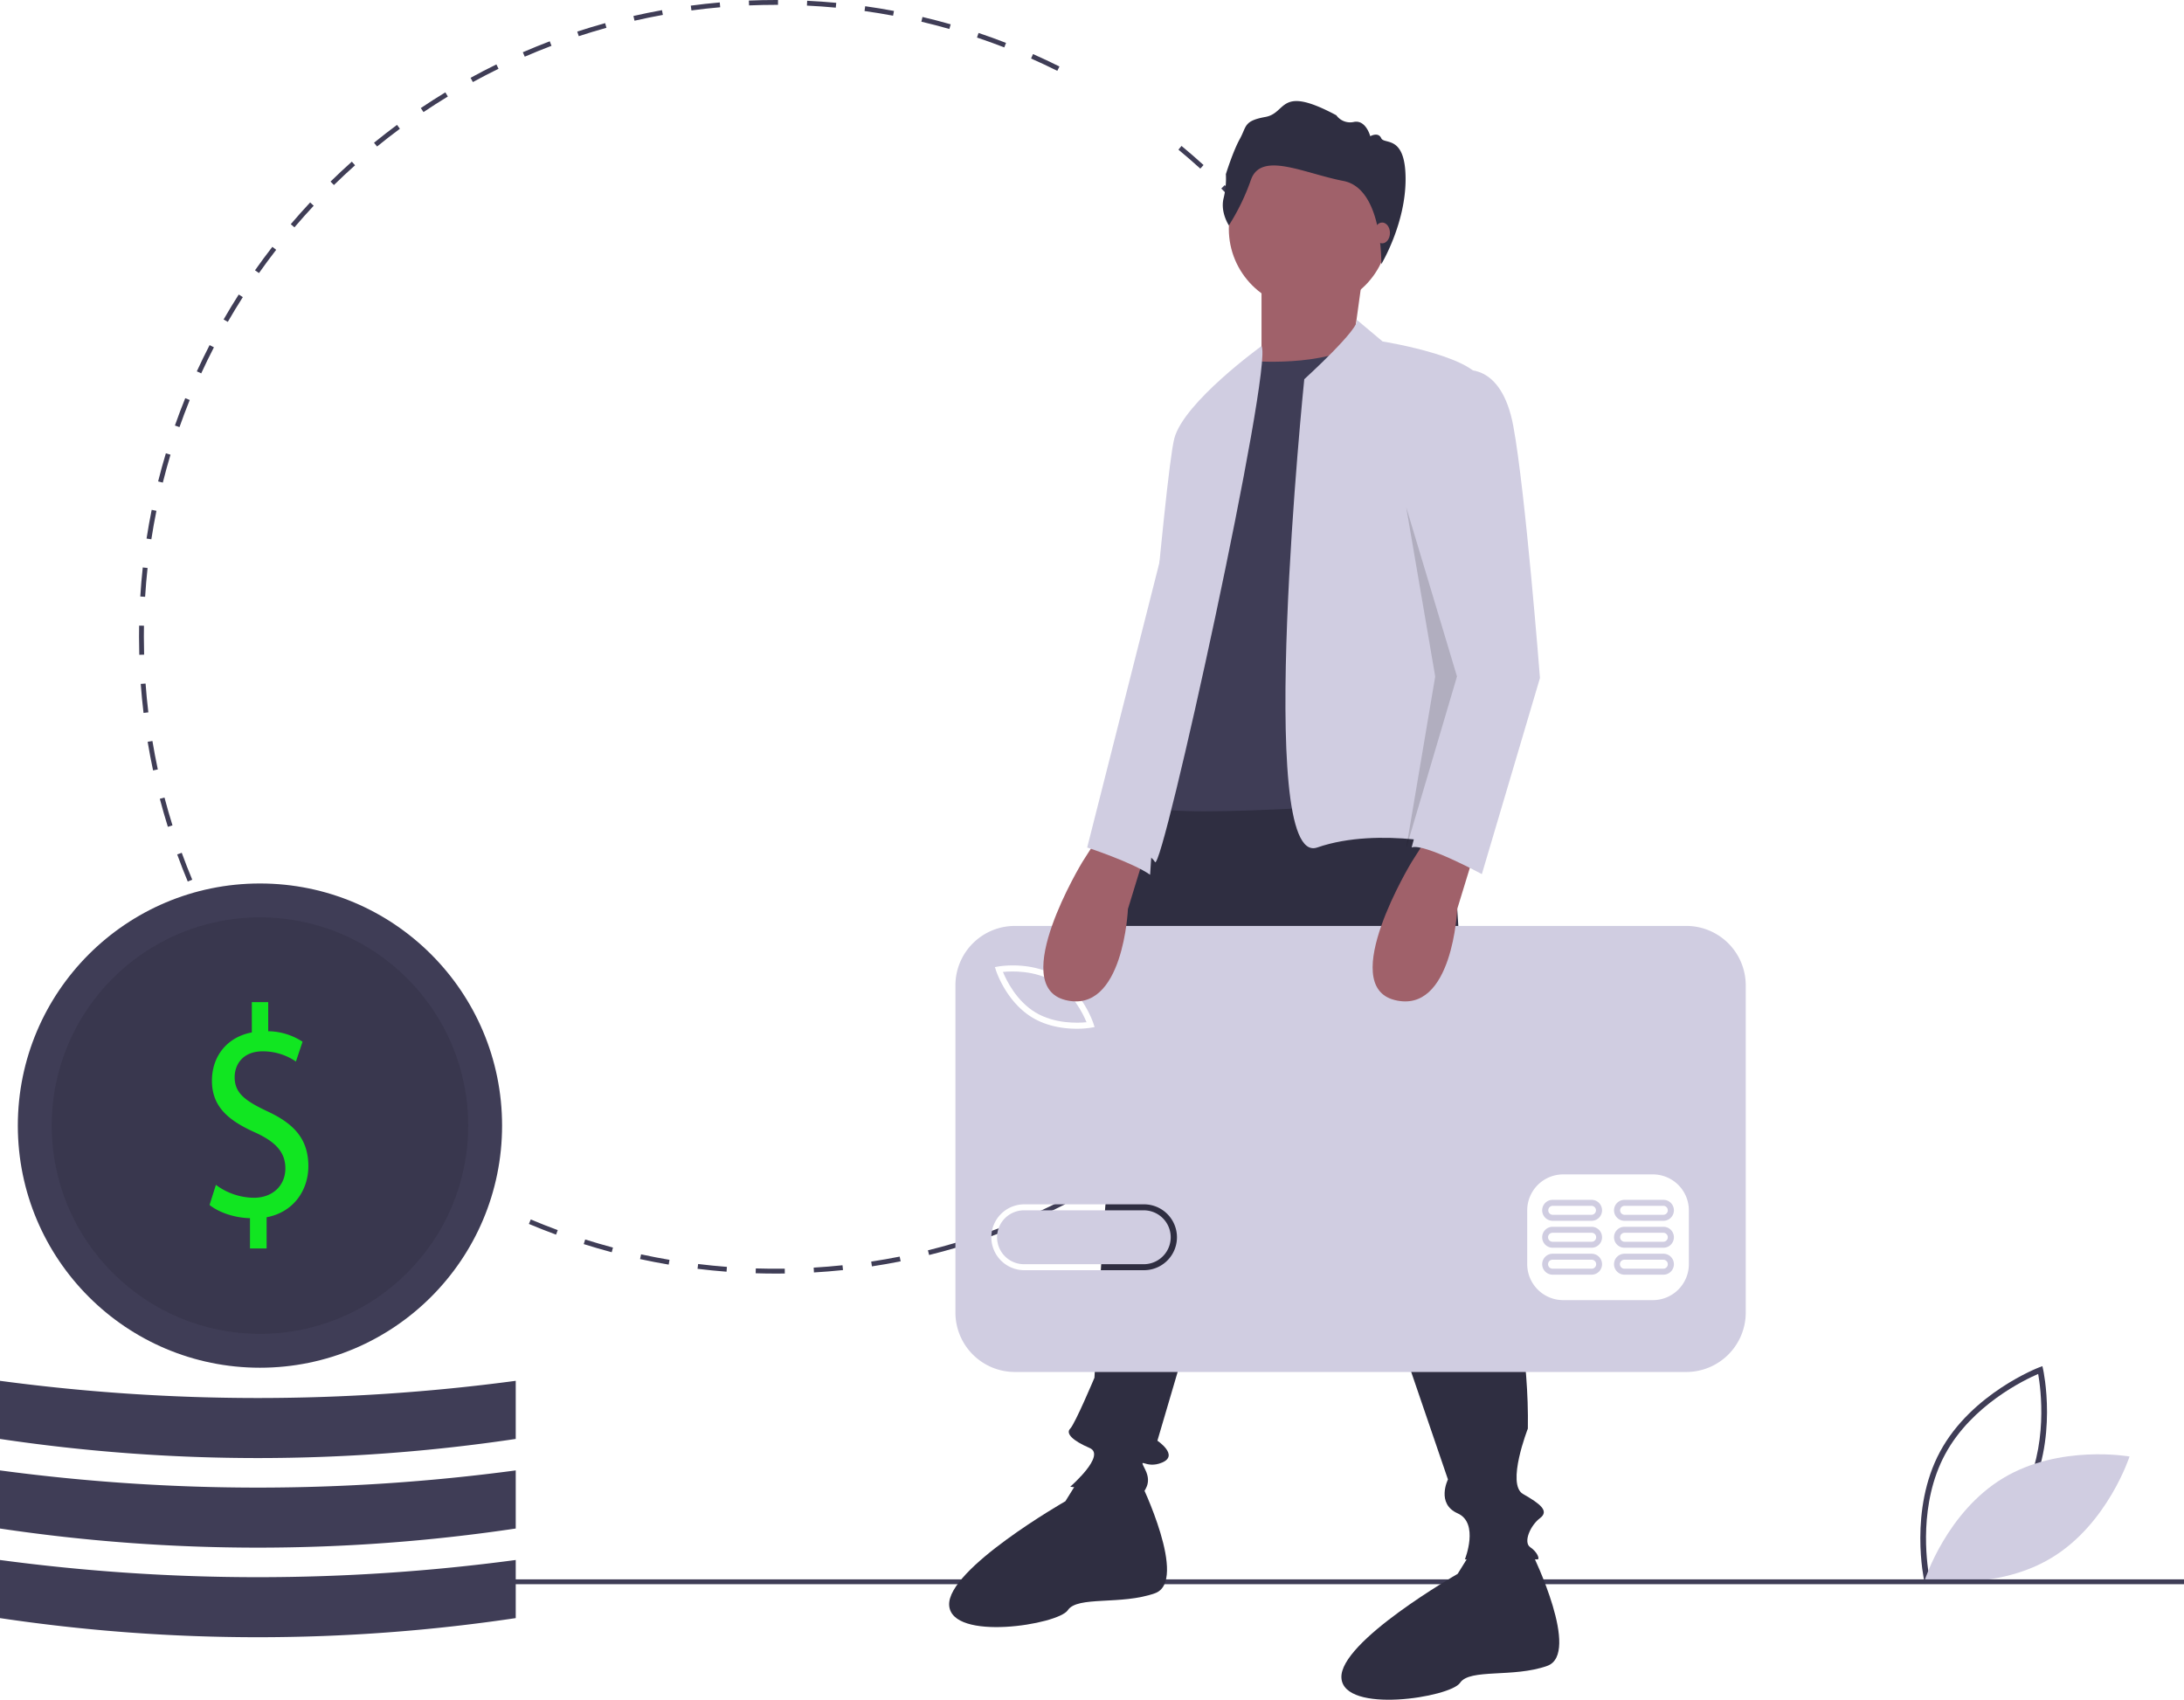 <svg id="b465a16a-1202-4755-ab2a-5eeee67c4d89" data-name="Layer 1" xmlns="http://www.w3.org/2000/svg" width="902" height="702.007" viewBox="0 0 902 702.007"><title>pay_online</title><path d="M965.712,741.859c-.066-.289-6.423-29.279,6.56-53.356,12.983-24.076,40.697-34.694,40.975-34.799l1.267-.475.299,1.32c.066.289,6.423,29.279-6.56,53.356-12.982,24.076-40.697,34.694-40.975,34.799l-1.267.475Zm47.065-85.409c-5.551,2.388-27.46,12.839-38.426,33.174-10.966,20.337-7.658,44.387-6.603,50.334,5.549-2.382,27.449-12.817,38.426-33.174C1017.14,686.448,1013.832,662.401,1012.777,656.45Z" transform="translate(-171 -88.996)" fill="#3f3d56"/><path d="M998.331,699.459c-23.331,14.037-32.317,41.918-32.317,41.918s28.842,5.123,52.173-8.914,32.317-41.918,32.317-41.918S1021.663,685.422,998.331,699.459Z" transform="translate(-171 -88.996)" fill="#d0cde1"/><path d="M491.419,614.996c-2.774,0-5.577-.044-8.328-.13l.062-1.998c3.95.123,7.981.157,11.95.103l.027,2Q493.277,614.996,491.419,614.996Zm15.745-.464-.117-1.996c3.956-.233,7.963-.562,11.909-.975l.209,1.988C515.188,613.967,511.151,614.298,507.164,614.532Zm-36.096-.312c-3.989-.306-8.021-.706-11.982-1.192l.244-1.984c3.932.481,7.932.88,11.891,1.183Zm60.039-2.199-.3-1.977c3.931-.597,7.892-1.289,11.77-2.06l.39,1.961C539.058,610.723,535.068,611.421,531.107,612.022Zm-83.935-.731c-3.941-.668-7.919-1.436-11.823-2.283l.424-1.955c3.875.842,7.822,1.604,11.733,2.266Zm107.548-3.962-.48-1.941c3.858-.954,7.738-2.009,11.532-3.134l.568,1.918C562.517,605.305,558.608,606.367,554.72,607.328ZM423.644,606.182c-3.866-1.028-7.756-2.159-11.562-3.363l.603-1.906c3.778,1.194,7.638,2.316,11.474,3.336Zm154.158-5.701L577.146,598.592c3.744-1.302,7.51-2.709,11.194-4.184l.742,1.857C585.371,597.751,581.576,599.169,577.802,600.481Zm-177.145-1.566c-3.754-1.38-7.532-2.869-11.228-4.426l.776-1.844c3.667,1.545,7.416,3.022,11.142,4.393Zm199.475-7.368-.828-1.82c3.596-1.634,7.21-3.378,10.742-5.184l.91,1.781C607.396,588.143,603.754,589.9,600.131,591.546Zm21.398-10.938-.99-1.736c3.448-1.968,6.891-4.036,10.229-6.148l1.068,1.689C628.473,576.541,625.005,578.626,621.53,580.608Zm20.323-12.857-1.145-1.639c3.247-2.269,6.487-4.645,9.631-7.061l1.219,1.586C648.391,563.072,645.126,565.465,641.853,567.75ZM337.027,564.934c-3.228-2.345-6.453-4.801-9.585-7.302l1.248-1.562c3.108,2.481,6.309,4.919,9.512,7.245Zm323.903-11.846-1.289-1.529c3.026-2.554,6.038-5.215,8.953-7.91l1.357,1.469C667.015,547.833,663.98,550.515,660.93,553.088Zm-342.728-3.186c-3.006-2.633-5.993-5.371-8.877-8.14l1.385-1.443c2.862,2.748,5.826,5.466,8.81,8.079Zm360.401-13.161-1.424-1.404c2.79-2.827,5.55-5.753,8.201-8.695l1.486,1.338C684.195,530.946,681.415,533.893,678.603,536.741Zm-377.773-3.512c-2.758-2.9-5.482-5.898-8.097-8.91l1.511-1.311c2.594,2.989,5.297,5.964,8.035,8.842ZM694.723,518.85l-1.545-1.27c2.521-3.067,5.002-6.232,7.378-9.409l1.602,1.197C699.764,512.57,697.263,515.76,694.723,518.85ZM285.052,515.053c-2.477-3.13-4.916-6.361-7.25-9.604l1.623-1.168c2.316,3.218,4.736,6.425,7.195,9.532ZM709.152,499.556l-1.654-1.123c2.23-3.284,4.415-6.664,6.492-10.048l1.705,1.047C713.6,492.841,711.399,496.247,709.152,499.556ZM271.001,495.527c-2.179-3.341-4.312-6.778-6.34-10.22l1.723-1.016c2.013,3.415,4.129,6.827,6.292,10.142Zm450.766-16.511-1.75-.967c1.92-3.475,3.785-7.043,5.546-10.606l1.793.887C725.583,471.919,723.702,475.515,721.767,479.016Zm10.681-21.621-1.832-.803c1.594-3.64,3.124-7.367,4.549-11.078l1.867.717C735.596,449.971,734.053,453.727,732.448,457.395Zm-483.902-4.315c-1.533-3.68-3.001-7.444-4.364-11.19l1.88-.684c1.352,3.718,2.809,7.453,4.33,11.104Zm492.551-18.216-1.898-.629c1.248-3.761,2.426-7.604,3.5-11.426l1.926.541C743.541,427.2,742.353,431.074,741.096,434.864ZM240.329,430.481c-1.19-3.812-2.308-7.705-3.323-11.574l1.935-.508c1.007,3.84,2.117,7.704,3.298,11.486ZM747.615,411.686l-1.948-.453c.896-3.854,1.714-7.791,2.434-11.698l1.967.361C749.342,403.834,748.517,407.8,747.615,411.686Zm-513.394-4.494c-.834-3.906-1.589-7.886-2.243-11.83l1.973-.328c.65,3.915,1.399,7.864,2.227,11.74ZM751.973,388.008l-1.982-.271c.538-3.917.992-7.911,1.351-11.872l1.992.18C752.972,380.036,752.514,384.061,751.973,388.008Zm-521.694-4.566c-.472-3.959-.859-7.991-1.151-11.984l1.995-.146c.29,3.964.674,7.965,1.143,11.895ZM754.148,364.032l-1.998-.09c.178-3.963.269-7.982.269-11.946h2C754.419,355.99,754.328,360.04,754.148,364.032ZM228.522,359.431c-.068-2.452-.103-4.954-.104-7.435q0-2.309.04-4.608l2,.035q-.04,2.282-.04,4.573c0,2.462.035,4.945.103,7.38Zm2.411-23.948-1.996-.125c.25-3.996.594-8.032,1.023-11.997l1.988.215C231.522,327.511,231.181,331.517,230.933,335.483Zm520.194-12.202c-.399-3.943-.949-5.865-1.529-9.791l1.979-.292c.584,3.956,1.085,6.975,1.488,10.948Zm-517.622-11.551-1.977-.306c.613-3.957,1.325-7.944,2.116-11.854l1.96.396C234.82,303.847,234.113,307.804,233.505,311.73Zm514.074-10.016c-.763-3.901-1.623-7.829-2.559-11.672l1.943-.473c.942,3.873,1.81,7.831,2.578,11.761ZM238.243,288.313l-1.94-.486c.971-3.874,2.047-7.779,3.197-11.609l1.915.575C240.274,280.594,239.207,284.469,238.243,288.313Zm503.685-9.813c-1.115-3.808-2.334-7.639-3.622-11.387l1.891-.65c1.299,3.777,2.527,7.638,3.651,11.475Zm-496.8-13.1-1.887-.663c1.329-3.781,2.764-7.58,4.265-11.291l1.854.75C247.871,257.878,246.446,261.648,245.127,265.4ZM734.161,255.905c-1.459-3.681-3.021-7.375-4.645-10.979l1.824-.821c1.636,3.633,3.21,7.355,4.68,11.063ZM254.104,243.202l-1.817-.835c1.67-3.638,3.448-7.286,5.284-10.842l1.777.917C257.526,235.972,255.762,239.592,254.104,243.202Zm470.269-9.036c-1.79-3.531-3.687-7.069-5.637-10.515l1.74-.985c1.966,3.473,3.876,7.038,5.68,10.596ZM265.081,221.937l-1.733-.998c1.995-3.464,4.099-6.932,6.254-10.306l1.686,1.076C269.149,215.058,267.061,218.499,265.081,221.937Zm447.542-8.535c-2.113-3.364-4.326-6.716-6.577-9.962l1.643-1.14c2.269,3.271,4.499,6.648,6.628,10.038ZM277.954,201.779l-1.635-1.152c2.306-3.27,4.716-6.529,7.167-9.688l1.58,1.226C282.635,195.299,280.242,198.533,277.954,201.779Zm421.064-7.992c-2.41-3.157-4.92-6.295-7.462-9.327l1.533-1.285c2.561,3.056,5.09,6.217,7.519,9.398ZM292.607,182.887l-1.522-1.297c2.587-3.039,5.284-6.064,8.015-8.991l1.462,1.364C297.852,176.869,295.176,179.871,292.607,182.887Zm391.07-7.408c-2.687-2.924-5.474-5.823-8.282-8.614l1.41-1.419c2.83,2.813,5.638,5.733,8.345,8.679Zm-374.765-10.064-1.398-1.43c2.86-2.798,5.819-5.564,8.795-8.221l1.332,1.492C314.688,159.893,311.751,162.638,308.912,165.415ZM666.73,158.635c-2.944-2.67-5.984-5.304-9.035-7.828l1.275-1.541c3.073,2.543,6.137,5.197,9.104,7.888Zm-340-9.132-1.263-1.551c3.093-2.519,6.29-5.003,9.502-7.384l1.191,1.606C332.973,144.538,329.8,147.004,326.731,149.504Zm19.182-14.217-1.116-1.659c3.311-2.228,6.719-4.409,10.13-6.484l1.039,1.709C352.581,130.911,349.198,133.076,345.913,135.286ZM366.3,122.885l-.96-1.755c3.502-1.917,7.094-3.776,10.674-5.527l.879,1.797C373.34,119.137,369.776,120.983,366.3,122.885Zm241.37-4.634c-3.559-1.773-7.204-3.486-10.835-5.091l.809-1.829c3.659,1.617,7.333,3.343,10.919,5.13ZM387.722,112.407l-.795-1.835c3.66-1.586,7.404-3.108,11.128-4.522l.71,1.87C395.07,109.323,391.355,110.833,387.722,112.407ZM585.774,108.573c-3.703-1.436-7.493-2.806-11.266-4.072l.637-1.896c3.801,1.276,7.62,2.656,11.352,4.104Zm-175.743-4.637-.623-1.9c3.801-1.246,7.679-2.419,11.525-3.486l.535,1.927C417.65,101.535,413.802,102.699,410.031,103.936Zm153.063-2.974c-3.814-1.087-7.705-2.1-11.563-3.01l.459-1.946c3.889.916,7.809,1.937,11.653,3.032ZM433.053,97.547l-.445-1.95c3.896-.89,7.866-1.701,11.797-2.41l.355,1.968C440.858,95.859,436.919,96.663,433.053,97.547Zm106.788-2.067c-3.895-.731-7.861-1.381-11.791-1.933l.277-1.98c3.96.556,7.958,1.211,11.883,1.948ZM456.565,93.303l-.265-1.982c3.959-.528,7.985-.973,11.967-1.319l.174,1.992C464.49,92.339,460.495,92.779,456.565,93.303ZM516.181,92.156c-3.939-.371-7.949-.657-11.919-.849l.098-1.998c3.999.194,8.039.482,12.009.856Zm-35.814-.929-.084-1.998c3.676-.153,7.422-.231,11.136-.232l.905.001-.006,2-.899-.001C487.733,90.997,484.014,91.075,480.367,91.227Z" transform="translate(-171 -88.996)" fill="#3f3d56"/><rect x="169" y="652.292" width="733" height="2" fill="#3f3d56"/><path d="M769.011,405.021l10,155s24,61,23,119c0,0-9,23-2,27s11,7,7,10-7,10-4,12,4,5,3,5h-30s6-15-3-19-4-14-4-14l-67-196-53,180s9,6,2,9-10-3-7,3-1,9-1,10-30-3-30-3,15-13,8-16-10-6-8-8,10-21,10-21,4-72,5-75,0-17,0-24-1-35,2-42,6-93,22-103S769.011,405.021,769.011,405.021Z" transform="translate(-171 -88.996)" fill="#2f2e41"/><path d="M642.011,701.021s20,41,6,46-32,1-36,7-48,13-49-2,48-43,48-43l6.383-10.278Z" transform="translate(-171 -88.996)" fill="#2f2e41"/><path d="M804.011,731.021s20,41,6,46-32,1-36,7-48,13-49-2,48-43,48-43l6.383-10.278Z" transform="translate(-171 -88.996)" fill="#2f2e41"/><circle cx="540.511" cy="94.525" r="33" fill="#a0616a"/><polygon points="563.011 112.025 559.011 141.025 529.011 164.025 521.011 153.025 521.011 115.025 563.011 112.025" fill="#a0616a"/><path d="M687.011,238.021s31,3,47-8l32,189s-113,9-118,3v-59l20-96Z" transform="translate(-171 -88.996)" fill="#3f3d56"/><path d="M731.257,220.985l10.754,9.036s44,7,41,19l-12,142,4,48s-34-9-60,0-5.343-193.403-5.343-193.403S733.504,223.949,731.257,220.985Z" transform="translate(-171 -88.996)" fill="#d0cde1"/><path d="M692.011,231.931s-32,23.091-36,38.091-17,173-17,173,6-3,9,2S697.011,239.84,692.011,231.931Z" transform="translate(-171 -88.996)" fill="#d0cde1"/><path d="M678.527,182.084s-3.572-5.359-2.198-11.13a33.731,33.731,0,0,0,.962-10.03s2.885-9.343,5.771-14.565,1.511-7.42,10.58-9.069,5.359-13.465,29.267-.687a7.011,7.011,0,0,0,7.282,2.748c4.946-.962,6.733,5.908,6.733,5.908s3.298-1.924,4.534.824,10.054-1.649,10.054,16.9-10.034,35.119-10.034,35.119.736-31.202-15.615-34.362-33.938-12.366-38.198-.55A90.081,90.081,0,0,1,678.527,182.084Z" transform="translate(-171 -88.996)" fill="#2f2e41"/><ellipse cx="570.835" cy="96.206" rx="3.225" ry="4.3" fill="#a0616a"/><path d="M606.301,494.446c-7.913-4.758-17.454-4.395-21.081-4.032,1.381,3.372,5.526,11.974,13.439,16.735,7.932,4.771,17.46,4.396,21.082,4.035C618.36,507.813,614.215,499.208,606.301,494.446Z" transform="translate(-171 -88.996)" fill="#d0cde1"/><path d="M643.484,588.87H594.028a11.128,11.128,0,1,0,0,22.255h49.456a11.128,11.128,0,0,0,0-22.255Z" transform="translate(-171 -88.996)" fill="#d0cde1"/><path d="M867.438,471.412H590.154A24.562,24.562,0,0,0,565.591,495.974V631.073a24.562,24.562,0,0,0,24.562,24.562H867.438a24.562,24.562,0,0,0,24.562-24.562V495.974A24.562,24.562,0,0,0,867.438,471.412ZM583.293,488.167c.548-.099,13.532-2.309,24.283,4.161,10.751,6.468,14.881,18.976,15.052,19.505l.435,1.349-1.395.248a37.036,37.036,0,0,1-6.017.442c-4.883,0-11.958-.808-18.266-4.604-10.751-6.467-14.881-18.975-15.051-19.503l-.435-1.349Zm60.191,125.43H594.028a13.6,13.6,0,0,1,0-27.201h49.456a13.6,13.6,0,0,1,0,27.201Zm225.025-2.473a14.88,14.88,0,0,1-14.837,14.837H816.58A14.88,14.88,0,0,1,801.743,611.125V588.87a14.88,14.88,0,0,1,14.837-14.837h37.092a14.88,14.88,0,0,1,14.837,14.837Z" transform="translate(-171 -88.996)" fill="#d0cde1"/><path d="M828.326,606.798H812.253a4.327,4.327,0,0,0,0,8.655h16.073a4.327,4.327,0,1,0,0-8.655Zm0,6.182H812.253a1.855,1.855,0,1,1,0-3.709h16.073a1.855,1.855,0,1,1,0,3.709Z" transform="translate(-171 -88.996)" fill="#d0cde1"/><path d="M857.999,606.798H841.926a4.327,4.327,0,1,0,0,8.655h16.073a4.327,4.327,0,0,0,0-8.655Zm0,6.182H841.926a1.855,1.855,0,1,1,0-3.709h16.073a1.855,1.855,0,0,1,0,3.709Z" transform="translate(-171 -88.996)" fill="#d0cde1"/><path d="M828.326,595.67H812.253a4.327,4.327,0,0,0,0,8.655h16.073a4.327,4.327,0,1,0,0-8.655Zm0,6.182H812.253a1.855,1.855,0,1,1,0-3.709h16.073a1.855,1.855,0,1,1,0,3.709Z" transform="translate(-171 -88.996)" fill="#d0cde1"/><path d="M857.999,595.67H841.926a4.327,4.327,0,1,0,0,8.655h16.073a4.327,4.327,0,0,0,0-8.655Zm0,6.182H841.926a1.855,1.855,0,0,1,0-3.709h16.073a1.855,1.855,0,0,1,0,3.709Z" transform="translate(-171 -88.996)" fill="#d0cde1"/><path d="M828.326,584.542H812.253a4.327,4.327,0,0,0,0,8.655h16.073a4.327,4.327,0,1,0,0-8.655Zm0,6.182H812.253a1.855,1.855,0,0,1,0-3.709h16.073a1.855,1.855,0,0,1,0,3.709Z" transform="translate(-171 -88.996)" fill="#d0cde1"/><path d="M857.999,584.542H841.926a4.327,4.327,0,1,0,0,8.655h16.073a4.327,4.327,0,0,0,0-8.655Zm0,6.182H841.926a1.855,1.855,0,0,1,0-3.709h16.073a1.855,1.855,0,0,1,0,3.709Z" transform="translate(-171 -88.996)" fill="#d0cde1"/><path d="M780.011,441.021l-7.168,23.391s-1.832,43.609-25.832,37.609,7-57,7-57l7-11Z" transform="translate(-171 -88.996)" fill="#a0616a"/><path d="M644.011,441.021l-7.168,23.391s-1.832,43.609-25.832,37.609,7-57,7-57l7-11Z" transform="translate(-171 -88.996)" fill="#a0616a"/><path d="M775.011,242.021s16-4,21,23,11,104,11,104l-24,81s-24-13-29-11l18.886-70.321-15.886-71.679S771.011,242.021,775.011,242.021Z" transform="translate(-171 -88.996)" fill="#d0cde1"/><polygon points="580.747 209.393 601.747 279.393 580.747 350.393 592.747 279.393 580.747 209.393" opacity="0.15"/><path d="M656.011,297.021l-36,142s18.989,6.267,25.989,11.267Z" transform="translate(-171 -88.996)" fill="#d0cde1"/><circle cx="107.362" cy="464.884" r="100" fill="#3f3d56"/><circle cx="107.362" cy="464.884" r="86" opacity="0.1"/><path d="M274.242,604.629V592.112c-6.327-.123-12.873-2.355-16.691-5.453l2.618-8.303a26.681,26.681,0,0,0,15.709,5.329c7.746,0,12.982-5.081,12.982-12.145,0-6.816-4.255-11.03-12.328-14.748-11.128-4.957-18-10.658-18-21.44,0-10.287,6.437-18.094,16.473-19.953V502.881h6.764V514.902a26.543,26.543,0,0,1,14.182,4.337l-2.728,8.18a24.107,24.107,0,0,0-13.746-4.214c-8.4,0-11.564,5.701-11.564,10.658,0,6.444,4.036,9.666,13.528,14.128,11.236,5.205,16.909,11.649,16.909,22.679,0,9.79-6,18.962-17.237,21.068v12.89Z" transform="translate(-171 -88.996)" fill="#11e621"/><path d="M384,757.289a722.026,722.026,0,0,1-213,0v-24a802.329,802.329,0,0,0,213,0Z" transform="translate(-171 -88.996)" fill="#3f3d56"/><path d="M384,720.289a722.026,722.026,0,0,1-213,0v-24a802.329,802.329,0,0,0,213,0Z" transform="translate(-171 -88.996)" fill="#3f3d56"/><path d="M384,683.289a722.026,722.026,0,0,1-213,0v-24a802.329,802.329,0,0,0,213,0Z" transform="translate(-171 -88.996)" fill="#3f3d56"/></svg>